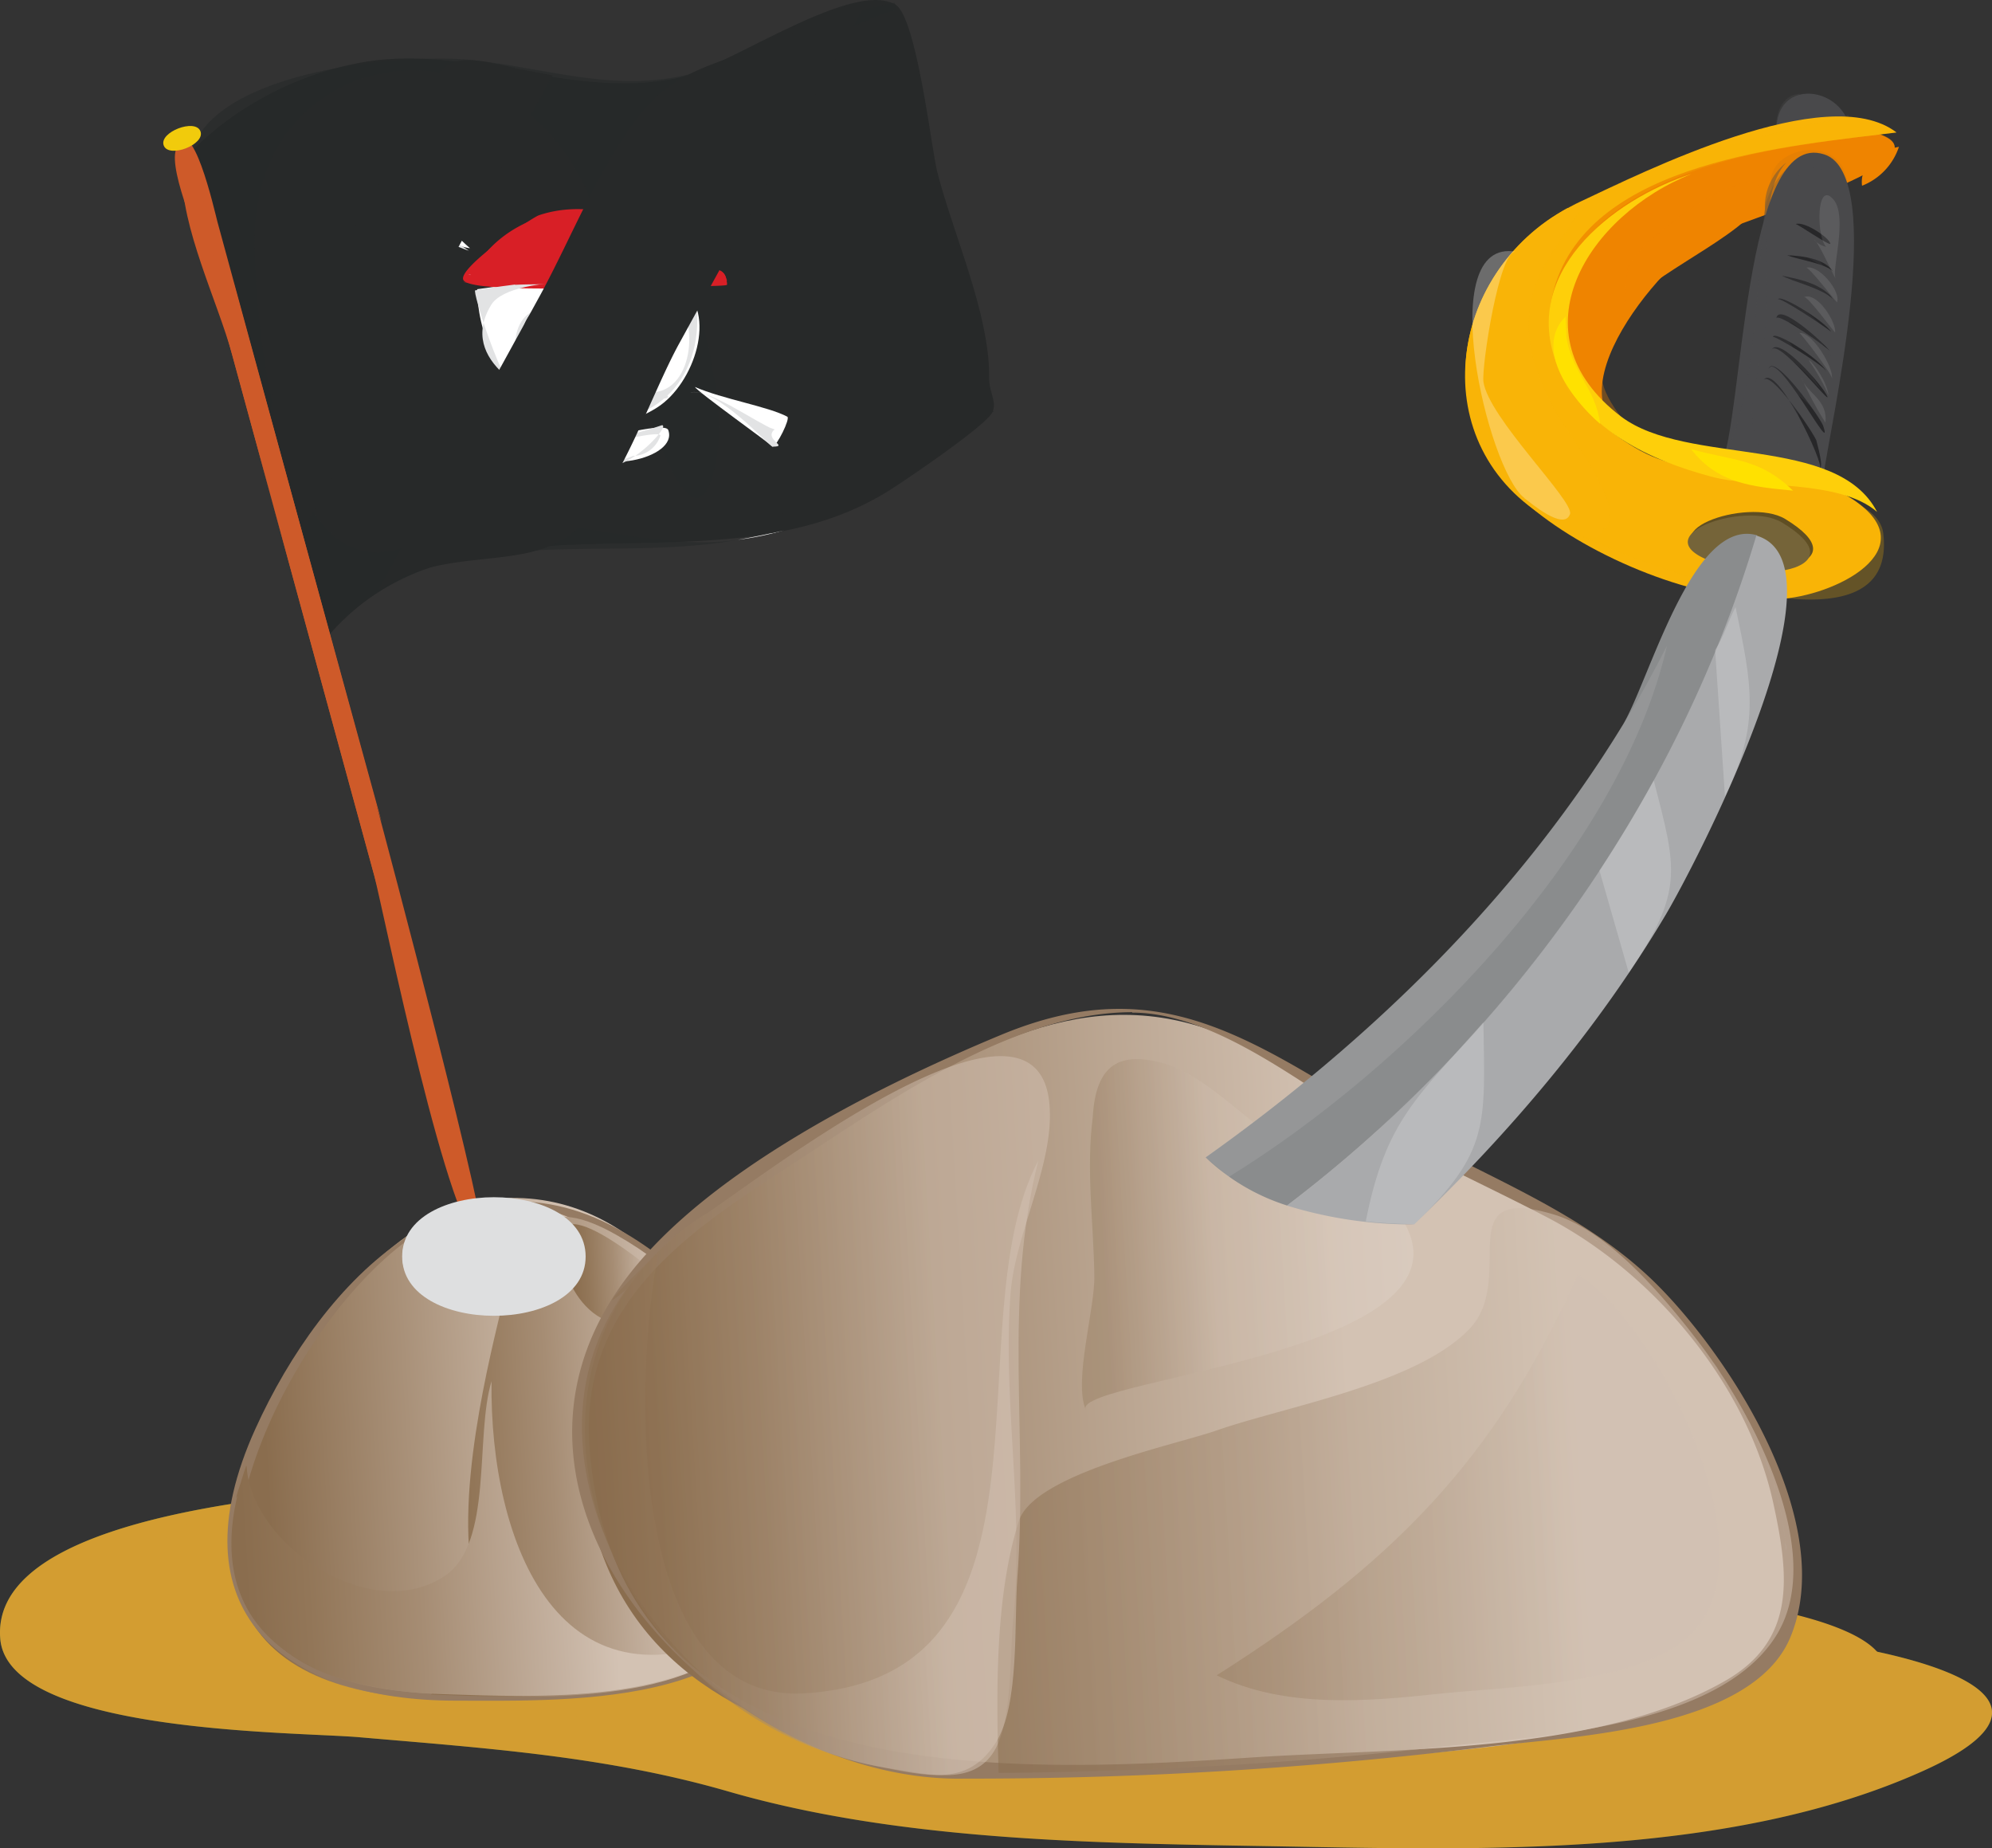 <svg xmlns="http://www.w3.org/2000/svg" xmlns:xlink="http://www.w3.org/1999/xlink" viewBox="0 0 230.07 213.44"><rect x="0" y="0" width="230.07" height="213.44" fill="#333333" stroke="none"/><defs><style>.cls-1{isolation:isolate;}.cls-2{opacity:0.44;fill:url(#linear-gradient);}.cls-11,.cls-14,.cls-15,.cls-18,.cls-2,.cls-20,.cls-21,.cls-22,.cls-25,.cls-26,.cls-33,.cls-35,.cls-37,.cls-39,.cls-42,.cls-46,.cls-48,.cls-49,.cls-6,.cls-7,.cls-9{mix-blend-mode:multiply;}.cls-3{fill:#d39d31;}.cls-4{fill:url(#linear-gradient-2);}.cls-5{fill:#957b63;}.cls-6{fill:url(#linear-gradient-3);}.cls-8{fill:url(#linear-gradient-4);}.cls-9{fill:url(#linear-gradient-5);}.cls-10{fill:url(#linear-gradient-6);}.cls-11,.cls-14,.cls-15{opacity:0.5;}.cls-11{fill:url(#linear-gradient-7);}.cls-12{fill:#b3b3b3;}.cls-13{fill:#999a9c;}.cls-14{fill:url(#linear-gradient-8);}.cls-16{fill:url(#linear-gradient-9);}.cls-17,.cls-18,.cls-35{opacity:0.3;}.cls-17,.cls-28,.cls-30,.cls-32{mix-blend-mode:screen;}.cls-17{fill:url(#linear-gradient-10);}.cls-18{fill:url(#linear-gradient-11);}.cls-19,.cls-21,.cls-22{fill:#272929;}.cls-20,.cls-23,.cls-41,.cls-45{fill:#fff;}.cls-22{opacity:0.56;}.cls-24,.cls-25{fill:#d81f26;}.cls-26,.cls-27{fill:#e2e3e4;}.cls-29,.cls-30{fill:#ce5a29;}.cls-31,.cls-32{fill:#f1cb0c;}.cls-33{fill:#dedfe0;}.cls-34{fill:#49494b;}.cls-36,.cls-37{fill:#ef8400;}.cls-37,.cls-46{opacity:0.33;}.cls-38,.cls-39,.cls-42{fill:#f9b407;}.cls-39{opacity:0.75;}.cls-40{fill:#2c2c2e;}.cls-41{opacity:0.1;}.cls-42{opacity:0.25;}.cls-43{fill:#8a8c8d;}.cls-44{fill:#a9aaac;}.cls-45{opacity:0.28;}.cls-46{fill:#d4760a;}.cls-47{fill:#272729;}.cls-48{opacity:0.24;}.cls-49{opacity:0.4;}.cls-50{fill:#fecf0a;}.cls-51{fill:#ffe100;}.cls-52{opacity:0.19;}.cls-52,.cls-53{mix-blend-mode:overlay;}.cls-53{opacity:0.09;}</style><linearGradient id="linear-gradient" x1="2852.91" y1="3505.92" x2="2852.91" y2="3726.24" gradientTransform="matrix(-1, 0.06, 0.06, 1, -179.22, -0.61)" gradientUnits="userSpaceOnUse"><stop offset="0.09" stop-color="#efe471"/><stop offset="0.2" stop-color="#e6df61"/><stop offset="0.48" stop-color="#93bd43"/><stop offset="0.59" stop-color="#83b542"/><stop offset="0.77" stop-color="#62a540"/><stop offset="1" stop-color="#235221"/></linearGradient><linearGradient id="linear-gradient-2" x1="2876.29" y1="3666.71" x2="2940.17" y2="3666.71" gradientTransform="matrix(-1, 0.06, 0.06, 1, -179.22, -0.61)" gradientUnits="userSpaceOnUse"><stop offset="0.37" stop-color="#d3c2b3"/><stop offset="0.69" stop-color="#a99179"/><stop offset="0.95" stop-color="#8a6d4e"/></linearGradient><linearGradient id="linear-gradient-3" x1="2876.76" y1="3668.06" x2="2918.23" y2="3668.06" gradientTransform="matrix(-1, 0.06, 0.06, 1, -179.22, -0.61)" gradientUnits="userSpaceOnUse"><stop offset="0.29" stop-color="#d3c2b3"/><stop offset="0.39" stop-color="#c6b3a2"/><stop offset="0.66" stop-color="#a68d74"/><stop offset="0.88" stop-color="#927658"/><stop offset="1" stop-color="#8a6d4e"/></linearGradient><linearGradient id="linear-gradient-4" x1="2880.34" y1="3677.26" x2="2940.23" y2="3677.26" xlink:href="#linear-gradient-3"/><linearGradient id="linear-gradient-5" x1="2886.55" y1="3647.29" x2="2900.36" y2="3647.29" xlink:href="#linear-gradient-3"/><linearGradient id="linear-gradient-6" x1="2760.58" y1="3664.57" x2="2899.1" y2="3664.57" xlink:href="#linear-gradient-2"/><linearGradient id="linear-gradient-7" x1="2842.89" y1="3666.13" x2="2898.65" y2="3666.13" xlink:href="#linear-gradient-3"/><linearGradient id="linear-gradient-8" x1="2760.25" y1="3677" x2="2853.3" y2="3677" xlink:href="#linear-gradient-3"/><linearGradient id="linear-gradient-9" x1="2844.6" y1="3672.22" x2="2899.05" y2="3672.22" xlink:href="#linear-gradient-3"/><linearGradient id="linear-gradient-10" x1="2801.95" y1="3646.14" x2="2841.09" y2="3646.14" gradientTransform="matrix(-1, 0.06, 0.06, 1, -179.22, -0.61)" gradientUnits="userSpaceOnUse"><stop offset="0" stop-color="#eae2da"/><stop offset="0.39" stop-color="#dacbbe"/><stop offset="0.62" stop-color="#d3c2b3"/><stop offset="0.81" stop-color="#a99179"/><stop offset="0.95" stop-color="#8a6d4e"/></linearGradient><linearGradient id="linear-gradient-11" x1="2768.64" y1="3677.7" x2="2827.48" y2="3677.7" xlink:href="#linear-gradient-3"/></defs><title>artefact_03</title><g class="cls-1"><g id="Layer_1" data-name="Layer 1"><path class="cls-2" d="M-2757.3,3848.37a331.05,331.05,0,0,1,40.39,2.88c10.69,1.55,30.6,6.28,11.34,14.91-22.09,9.9-50.26,9.1-73.92,8.67-20.8-.37-43.78-0.51-63.95-6.34-14.09-4.08-28-5-42.66-6.27-7.44-.64-40.54-0.43-41.45-11.37-1.89-22.59,85.75-18,96.41-17.6,21.39,0.7,43.19,1.9,64.23,6C-2761.73,3840.25-2742.85,3844.7-2757.3,3848.37Z" transform="translate(2927.58 -3661.6)"/><path class="cls-3" d="M-2757.3,3848.37a331.05,331.05,0,0,1,40.39,2.88c10.69,1.55,30.6,6.28,11.34,14.91-22.09,9.9-50.26,9.1-73.92,8.67-20.8-.37-43.78-0.51-63.95-6.34-14.09-4.08-28-5-42.66-6.27-7.44-.64-40.54-0.43-41.45-11.37-1.89-22.59,85.75-18,96.41-17.6,21.39,0.7,43.19,1.9,64.23,6C-2761.73,3840.25-2742.85,3844.7-2757.3,3848.37Z" transform="translate(2927.58 -3661.6)"/><path class="cls-3" d="M-2762.62,3844.12a257.23,257.23,0,0,1,35.71,2.6c9.42,1.49,26.22,5.62,10.68,14.07-18.29,10-43.66,9.48-63.82,9.34-18.83-.13-39.78-0.27-58-5.68-11.88-3.53-23.09-4.77-35.59-5.85-7.3-.63-37-0.16-39-10.47-4.24-21.32,73.51-18.69,83-18.45,19.16,0.49,38.78,1.55,57.61,5.35C-2767.67,3835.93-2749.25,3840.27-2762.62,3844.12Z" transform="translate(2927.58 -3661.6)"/><path class="cls-4" d="M-2840.58,3829.11c9.09,12.81.16,24.48-13,26.63-13.8,2.26-44,6.84-47-12.73-2.31-14.73,15.08-42.35,31.24-43.05S-2843,3815.35-2840.58,3829.11Z" transform="translate(2927.58 -3661.6)"/><path class="cls-5" d="M-2874.89,3858c-20.16,0-32.68-10.46-23.2-31.38,7.82-17.26,23.83-33.8,42.73-22.61,8,4.74,11.18,10,14.05,18.7,1.65,5,5,11.42,5.12,16.58C-2835.74,3859-2861.51,3858-2874.89,3858Zm5.43-57.47c-15.57,0-32.65,28.89-30.48,42.44,3.08,19.24,33.85,14.2,47.36,12C-2823.12,3850.07-2845.71,3800.57-2869.46,3800.57Z" transform="translate(2927.58 -3661.6)"/><path class="cls-6" d="M-2871.08,3848.82c-5-7.83-1.06-25.82,1-34.44,2.28-9.6,4-15.72,13.76-10.13,7,4,11.09,8.62,13.64,16.2,3.17,9.44,9.37,21.1,1.68,29.67-7.84,8.74-26.28,7.55-36.81,7.16,0.94-.84,8.09-6.38,6.75-8.46C-2873.19,3845.51-2870.31,3850-2871.08,3848.82Z" transform="translate(2927.58 -3661.6)"/><g class="cls-7"><path class="cls-8" d="M-2899.1,3830.88c0.48,9.11,14.41,18.48,22.93,12.68,5.57-3.79,3.42-16.07,5.36-22.45-0.24,18.46,7.74,40.13,30.47,28.15-7.42,9.31-25.24,8.3-35.79,8-16.43-.39-29.56-7.73-23-26.44C-2899,3831.89-2901.85,3838.68-2899.1,3830.88Z" transform="translate(2927.58 -3661.6)"/></g><path class="cls-9" d="M-2849.63,3810.43c3.28,2.71-5.3,4.42-6.94,4-3-.72-5-3.56-5.86-6.53-3.18-10.9,8.82-.81,12.81,2.51C-2846,3813.42-2855.6,3805.46-2849.63,3810.43Z" transform="translate(2927.58 -3661.6)"/><path class="cls-10" d="M-2721.31,3844.22c8.77,19.76-54.74,20.63-63.32,21.17-29,1.82-76.07,2.69-75.72-39.11,0.16-18.67,18.47-27.79,32.51-36.06,15.07-8.88,28.32-16.17,44.83-7.59,12.3,6.39,24.6,13.52,36.71,20.16C-2732.72,3810.25-2720.16,3828.4-2721.31,3844.22Z" transform="translate(2927.58 -3661.6)"/><path class="cls-5" d="M-2816.17,3867c-27,.57-58.92-31.08-39.21-57.61,9.29-12.49,29.3-22.41,43.42-28.28,17.21-7.15,27.5-.45,42.57,8.82,11.08,6.82,24.21,10.89,33.44,20.27,8.62,8.76,20.52,27.52,15.16,40.46-4.46,10.77-25.61,11.49-34.73,12.63A485.76,485.76,0,0,1-2816.17,3867Zm19.36-88.51c-14.37,0-29.51,11.28-41,18.7-11.9,7.65-22.83,16-21.68,31.59,3,40,48,37.68,76.63,35.77,16.59-1.1,39.66-.32,54.53-8.84,8.21-4.7,7.41-12.06,5.55-20.57-3-13.65-13.73-26.47-26-32.9-7.12-3.74-14.37-6.88-21.33-11.14C-2777.65,3786.51-2787.54,3778.54-2796.82,3778.54Z" transform="translate(2927.58 -3661.6)"/><path class="cls-11" d="M-2846.35,3802c6.57-4.32,38.91-29.65,40-12.6,0.46,6.84-4,14.67-4.52,21.66-0.91,12.47,1.6,24.88.31,37.53-0.4,4-.05,12.08-2.36,15.49-2.51,3.71-7.47,2.44-12,1.72a41.75,41.75,0,0,1-23.6-12.37c-14.54-15.15-16.84-38.87,2.09-51.45C-2843.22,3799.94-2863.46,3813.37-2846.35,3802Z" transform="translate(2927.58 -3661.6)"/><path class="cls-12" d="M-2730.91,3817.21c-0.35-.47-0.71-0.92-1.09-1.4C-2731.62,3816.29-2731.26,3816.74-2730.91,3817.21Z" transform="translate(2927.58 -3661.6)"/><path class="cls-12" d="M-2737.9,3809.31c-0.43-.42-0.87-0.81-1.31-1.23C-2738.76,3808.49-2738.32,3808.88-2737.9,3809.31Z" transform="translate(2927.58 -3661.6)"/><path class="cls-12" d="M-2728.8,3820.25c-0.31-.52-0.63-1-1-1.49C-2729.43,3819.27-2729.13,3819.73-2728.8,3820.25Z" transform="translate(2927.58 -3661.6)"/><path class="cls-12" d="M-2733.17,3814.34c-0.38-.44-0.77-0.88-1.13-1.34C-2733.94,3813.46-2733.55,3813.89-2733.17,3814.34Z" transform="translate(2927.58 -3661.6)"/><path class="cls-12" d="M-2726.86,3823.4c-0.28-.47-0.6-1-0.87-1.47C-2727.45,3822.42-2727.14,3822.92-2726.86,3823.4Z" transform="translate(2927.58 -3661.6)"/><path class="cls-12" d="M-2721.28,3840.69c0-.41-0.11-0.8-0.12-1.19C-2721.39,3839.89-2721.32,3840.28-2721.28,3840.69Z" transform="translate(2927.58 -3661.6)"/><path class="cls-12" d="M-2721.72,3837.16c-0.07-.5-0.2-1-0.28-1.43C-2721.92,3836.2-2721.79,3836.66-2721.72,3837.16Z" transform="translate(2927.58 -3661.6)"/><path class="cls-12" d="M-2725.14,3826.72c-0.24-.49-0.48-1-0.75-1.49C-2725.62,3825.74-2725.38,3826.23-2725.14,3826.72Z" transform="translate(2927.58 -3661.6)"/><path class="cls-12" d="M-2722.54,3833.6c-0.12-.48-0.28-1-0.44-1.47C-2722.82,3832.64-2722.65,3833.11-2722.54,3833.6Z" transform="translate(2927.58 -3661.6)"/><path class="cls-12" d="M-2723.65,3830.12c-0.21-.48-0.42-1-0.63-1.49C-2724.07,3829.14-2723.86,3829.64-2723.65,3830.12Z" transform="translate(2927.58 -3661.6)"/><path class="cls-12" d="M-2735.51,3811.72l-1.23-1.29Z" transform="translate(2927.58 -3661.6)"/><path class="cls-12" d="M-2740.26,3807.16c-0.45-.41-0.93-0.8-1.39-1.13C-2741.19,3806.36-2740.72,3806.76-2740.26,3807.16Z" transform="translate(2927.58 -3661.6)"/><path class="cls-12" d="M-2742.58,3805.34c-0.49-.39-1-0.74-1.47-1.1C-2743.57,3804.59-2743.07,3804.94-2742.58,3805.34Z" transform="translate(2927.58 -3661.6)"/><path class="cls-12" d="M-2744.41,3804a28.46,28.46,0,0,0-3.76-2.17A28.46,28.46,0,0,1-2744.41,3804Z" transform="translate(2927.58 -3661.6)"/><path class="cls-13" d="M-2748.41,3801.72h0Z" transform="translate(2927.58 -3661.6)"/><path class="cls-13" d="M-2724.29,3828.63c-0.27-.63-0.54-1.27-0.85-1.92C-2724.82,3827.36-2724.56,3828-2724.29,3828.63Z" transform="translate(2927.58 -3661.6)"/><path class="cls-13" d="M-2723,3832.12c-0.22-.65-0.43-1.31-0.68-2C-2723.4,3830.82-2723.19,3831.47-2723,3832.12Z" transform="translate(2927.58 -3661.6)"/><path class="cls-13" d="M-2721.31,3844.22a25.44,25.44,0,0,0,0-3.54A25.44,25.44,0,0,1-2721.31,3844.22Z" transform="translate(2927.58 -3661.6)"/><path class="cls-13" d="M-2722,3835.73c-0.14-.73-0.32-1.42-0.53-2.13C-2722.33,3834.3-2722.15,3835-2722,3835.73Z" transform="translate(2927.58 -3661.6)"/><path class="cls-13" d="M-2721.4,3839.5c-0.1-.8-0.18-1.57-0.32-2.34C-2721.58,3837.92-2721.49,3838.7-2721.4,3839.5Z" transform="translate(2927.58 -3661.6)"/><path class="cls-13" d="M-2732,3815.81c-0.38-.51-0.76-1-1.16-1.47C-2732.77,3814.82-2732.38,3815.3-2732,3815.81Z" transform="translate(2927.58 -3661.6)"/><path class="cls-13" d="M-2736.75,3810.43c-0.38-.38-0.75-0.75-1.15-1.12C-2737.5,3809.68-2737.12,3810-2736.75,3810.43Z" transform="translate(2927.58 -3661.6)"/><path class="cls-13" d="M-2734.3,3813c-0.42-.43-0.83-0.86-1.21-1.28C-2735.13,3812.14-2734.72,3812.57-2734.3,3813Z" transform="translate(2927.58 -3661.6)"/><path class="cls-13" d="M-2739.2,3808.08c-0.35-.31-0.72-0.59-1.06-0.92C-2739.92,3807.48-2739.56,3807.77-2739.2,3808.08Z" transform="translate(2927.58 -3661.6)"/><path class="cls-13" d="M-2741.65,3806c-0.32-.25-0.61-0.43-0.93-0.69C-2742.26,3805.6-2742,3805.78-2741.65,3806Z" transform="translate(2927.58 -3661.6)"/><path class="cls-13" d="M-2744,3804.23c-0.12-.07-0.23-0.16-0.36-0.23C-2744.28,3804.08-2744.16,3804.17-2744,3804.23Z" transform="translate(2927.58 -3661.6)"/><path class="cls-13" d="M-2727.72,3821.92c-0.34-.56-0.71-1.13-1.08-1.68C-2728.43,3820.8-2728.07,3821.36-2727.72,3821.92Z" transform="translate(2927.58 -3661.6)"/><path class="cls-13" d="M-2725.89,3825.23c-0.3-.6-0.64-1.19-1-1.83C-2726.53,3824-2726.19,3824.62-2725.89,3825.23Z" transform="translate(2927.58 -3661.6)"/><path class="cls-13" d="M-2729.78,3818.76c-0.36-.52-0.74-1.05-1.13-1.55C-2730.53,3817.71-2730.14,3818.24-2729.78,3818.76Z" transform="translate(2927.58 -3661.6)"/><path class="cls-14" d="M-2809.92,3837.29c1.71-5.48,18.25-8.88,22.77-10.47,8-2.8,23.28-5.38,29.33-11.8,5.51-5.85-2.48-16.78,9.66-13.18,6.43,1.91,12.84,9.63,16.71,14.67,5.9,7.7,14.93,24.06,9.14,33.77-6.59,11-28.1,11.84-38.87,13.06a491.29,491.29,0,0,1-51.07,3c-0.25-9.18-.45-20.21,2.34-29.08C-2808.07,3831.36-2811,3840.78-2809.92,3837.29Z" transform="translate(2927.58 -3661.6)"/><g class="cls-15"><path class="cls-16" d="M-2851.5,3806.15c-2.82,13.5-4.07,52.33,16.93,51,31.27-2,16.93-42.73,26.91-61.51-4.09,16.37-1.16,31.56-2.42,48.17-0.39,5.11.27,14.66-2.47,19-3.22,5.06-7.59,4-14.08,2.69-24.71-5-46.54-38.51-24.88-59.31C-2852,3808.37-2863.35,3817.52-2851.5,3806.15Z" transform="translate(2927.58 -3661.6)"/></g><path class="cls-17" d="M-2801.37,3790.6c0.35-6.12,3.13-7.69,8.44-6.13,4.39,1.29,9.29,6.48,13.16,9,3.24,2.1,10.27,4.31,12.67,7,15.1,17.08-36.62,20.25-35.09,23.9-1.41-3.36,1.1-11.72,1-15.47C-2801.28,3802.75-2802.15,3796.79-2801.37,3790.6Z" transform="translate(2927.58 -3661.6)"/><path class="cls-18" d="M-2745.35,3808.76c9.46,5.82,22.62,32.56,13,41.65-6.12,5.81-21.17,5.95-29,6.79-8.4.9-17.84,1.71-25.71-2.13C-2767.18,3842.45-2754.94,3830.44-2745.35,3808.76Z" transform="translate(2927.58 -3661.6)"/><path class="cls-19" d="M-2905.53,3679.11a37.42,37.42,0,0,1,18.9-10.14c12.68-2.65,24.74,4.26,37.24,1.65,5.89-1.23,20.14-11.39,25.21-8.5,2.46,1.4,4.16,16.57,4.84,19.27,1.78,7.09,6.09,16.48,6,23.79,0,1.84.92,2.75,0.39,4-0.63,1.5-10.1,7.91-11.84,9-20.24,12.89-49.69-2.09-65.55,17.65Z" transform="translate(2927.58 -3661.6)"/><path class="cls-20" d="M-2837,3722.83c-1.72.42-3.52,0.78-5.35,1.11A36.33,36.33,0,0,0-2837,3722.83Z" transform="translate(2927.58 -3661.6)"/><path class="cls-21" d="M-2824.87,3714.21c-3.85,3.69-6.76,7.09-12.13,8.62,10.36-2.47,15-9.82,24.23-13.73-4.74-.7-8.85,2-12.11,5.11h0Z" transform="translate(2927.58 -3661.6)"/><path class="cls-22" d="M-2879.35,3724.09c-16.24,8.43-19-26.57-18.8-35.56,0.47-19.85,23.85-25.5,35.59-9.6,5.35,7.25,6,17.07,8.38,25.49,1.13,4,6.31,21.21,8.93,12.05,3.41-12-6.92-26.67-2.23-39.16,2.13-5.67,23.41-15.35,23.47-14.45l-0.23-.94c-8.09,1.35-14.94,5.8-22.72,8-9.18,2.57-16.77-.34-26-1.38-7.14-.81-29.92.88-32.57,10.76-1.62,6,6,22.28,7.54,28.21l7.59,28.38c12.3-15.31,31.07-8.92,48-11.93-12.32,1.73-25.6-5.76-37,.15h0Z" transform="translate(2927.58 -3661.6)"/><path class="cls-23" d="M-2872.47,3695c0.21,11.79,11.43,19.58,20.77,13.67,4.37-2.76,7-11,2.77-13.94C-2853.62,3691.42-2866.95,3694.32-2872.47,3695Zm9,10.89c-4.38,1-6.34-7.3-2-8.33s6.33,7.31,2,8.33h0Zm9-10.06c4.38-1,6.34,7.32,1.95,8.34s-6.33-7.31-1.95-8.34h0Z" transform="translate(2927.58 -3661.6)"/><path class="cls-24" d="M-2846.67,3693a4,4,0,0,0,2.24-4c-1.88-.38-2.95,2.41-3.28,3.59-3.4-5.56-11.49-8.22-17.63-6.13-0.83.28-9.45,6.11-8.72,7.48,1.12,2.1,30.6.1,30.43,0.55q0-2.48-3-1.51C-2844.92,3692.08-2843.72,3692.71-2846.67,3693Z" transform="translate(2927.58 -3661.6)"/><path class="cls-23" d="M-2873.47,3693.28l0.28,0.08A0.58,0.58,0,0,0-2873.47,3693.28Z" transform="translate(2927.58 -3661.6)"/><path class="cls-25" d="M-2846.67,3693a4,4,0,0,0,2.24-4c-1.88-.38-2.95,2.41-3.28,3.59-5.67-9.27-20.46-8.79-25.47.71,2.72-3.52,14.39-10.84,17.77-4.2,2.32,4.55-15.45,5.21-18.66,5.06,0,0.25,30.28.78,30.45,0.33q0-2.48-3-1.51C-2844.92,3692.08-2843.72,3692.71-2846.67,3693Z" transform="translate(2927.58 -3661.6)"/><g class="cls-7"><path class="cls-26" d="M-2847.39,3695c-7.89-1.93-17.37-1.2-25.3.13-0.39-.05,3,11.07,5.46,13,1.73,1.37,7,2,7.94,2.09C-2851.38,3710.67-2845.53,3704.7-2847.39,3695Zm-5.27,11.93c1.53,2.43-8,2.08-9.19,1.75-4.22-1.14-13-5.31-9-11.87,2.41-3.94,18.77-2.84,21-1,3.19,2.65,2.37,11.46-2.87,11.09C-2851.71,3708.4-2848.11,3707.21-2852.66,3706.89Z" transform="translate(2927.58 -3661.6)"/><path class="cls-27" d="M-2865.44,3697.28c-4.56,1.42-2.71,10,2,8.82s2.91-9.59-1.89-8.83c3.24-.48,6.25,8.45,1.07,8.46-3.87,0-4-7.5-1.17-8.44C-2870.1,3698.72-2865,3697.14-2865.44,3697.28Z" transform="translate(2927.58 -3661.6)"/><path class="cls-27" d="M-2854.49,3695.66c-5.91,1.84-.83,11.94,3.81,7.64,3.16-2.92-.57-7.94-3.85-7.38,4.87-.76,5.41,8.68.91,8.17-3.43-.4-3.69-7.51-0.87-8.42C-2859.13,3697.1-2854.09,3695.53-2854.49,3695.66Z" transform="translate(2927.58 -3661.6)"/></g><path class="cls-23" d="M-2860.25,3712.78c1-.16,9.45-2.61,9.85-1.52C-2849.16,3714.62-2859.25,3716.71-2860.25,3712.78Z" transform="translate(2927.58 -3661.6)"/><g class="cls-7"><path class="cls-27" d="M-2851.27,3710.75a42.93,42.93,0,0,1-9,2c1.9,7.46,11-2.65,9-2C-2854,3711.79-2850.07,3710.39-2851.27,3710.75Zm-3.17,3.49q-3.31,1.44-4.79-1.08c0.88-.12,7.76-1.92,7.93-1.27a3.38,3.38,0,0,1-3.15,2.36h0Z" transform="translate(2927.58 -3661.6)"/></g><path class="cls-25" d="M-2846.83,3693.51c-0.07.15,3.39-4.23,2.4-4.46,0.58,0.09-3.27,3.54-3.28,3.59a15.05,15.05,0,0,0-10.2-6.52c2,0.53,9.67,3.81,7.78,6.77s-14.75-.18-18,1.61c3-.25,24.66.29,24.53-0.58a2.93,2.93,0,0,1-3.27-.41h0Z" transform="translate(2927.58 -3661.6)"/><path class="cls-23" d="M-2847.31,3706.29c3.15,1.38,8.47,2.26,10.66,3.43,0.38,0.2-1.24,3.47-1.71,3.46C-2838.14,3713.18-2847.17,3706.74-2847.31,3706.29Z" transform="translate(2927.58 -3661.6)"/><g class="cls-7"><path class="cls-27" d="M-2838.13,3711.23c-2.22-.88-7.74-4.88-9.71-4.3,3-.7,9.12,6.24,9.48,6.25,2,0-1.07-.79.23-2C-2841.35,3710-2838.76,3711.8-2838.13,3711.23Z" transform="translate(2927.58 -3661.6)"/></g><path class="cls-23" d="M-2864,3711c-1.17,1.95-2.37,3.88-3.52,5.84s0.85,2.49,0,3.83c-0.46.71-4.08-.71-4.08-1.55C-2871.56,3717.8-2865.6,3710.67-2864,3711Z" transform="translate(2927.58 -3661.6)"/><g class="cls-7"><path class="cls-27" d="M-2868.52,3718.6c1.48-2.46,3.68-5.65,4.17-7.77-1.26,2-2.45,4.14-3.78,6.12-1.45,2.15,1,2.25.34,3.35-0.24.4-2.66-.12-3.29-0.19,0.44,0.28,3.39.94,3.62,0.59A1.57,1.57,0,0,0-2868.52,3718.6Z" transform="translate(2927.58 -3661.6)"/></g><path class="cls-23" d="M-2850.23,3687.39c3.41-2.44,2.77-8,4.07-9.48,0.86-1,3.54,2.42,3.28,3.07C-2843.22,3681.8-2849.66,3687.24-2850.23,3687.39Z" transform="translate(2927.58 -3661.6)"/><g class="cls-7"><path class="cls-27" d="M-2844.24,3679.47q-0.09-2.45-.55.31a0.84,0.84,0,0,1,1.31.68c-1.83,2-4.41,4.47-6.51,7.14a81.67,81.67,0,0,0,7.11-6.62q0.36-1.6-1.36-1.51C-2844.08,3679.11-2843.08,3679.38-2844.24,3679.47Z" transform="translate(2927.58 -3661.6)"/></g><path class="cls-23" d="M-2873.3,3690.25c-0.8-.59-7.65-7.32-6.92-7.32,0.31,0-2.77,3.59-2.83,3.46C-2882.68,3687.34-2873.91,3690.37-2873.3,3690.25Z" transform="translate(2927.58 -3661.6)"/><g class="cls-7"><path class="cls-27" d="M-2879.81,3685.87a3.5,3.5,0,0,1-2-.16,1,1,0,0,1,1.41-.71,2.2,2.2,0,0,1-.42-1.93c0.51-.3-1.88,4-2.17,3.32,0.19,0.5,9.31,4.13,9.55,4.16a77.65,77.65,0,0,1-6.32-4.68C-2880.66,3685.24-2878.16,3687.3-2879.81,3685.87Z" transform="translate(2927.58 -3661.6)"/></g><g class="cls-28"><path class="cls-19" d="M-2837.64,3666.13c-7.58,3.18-12,3.33-16.48,9.29s-7.49,13.65-11,20.14l-18.78,34.23c7.77-5.48,17.47-1.82,23.06-7.2,5-4.81,8.41-15.33,11.72-21.35l21.14-38.52a65.85,65.85,0,0,0-9.6,3.41C-2844.18,3668.87-2833.61,3664.37-2837.64,3666.13Z" transform="translate(2927.58 -3661.6)"/><path class="cls-19" d="M-2868.4,3669.4c-8.61-2.15-8-.34-11.67,6.43l-11.83,21.55c-6.36,11.59-5,13.83-1.53,27l29.67-54.07-4.64-.89C-2871,3668.75-2866.7,3669.74-2868.4,3669.4Z" transform="translate(2927.58 -3661.6)"/><path class="cls-19" d="M-2818.17,3686.06l-20.37,37.12c12.63-2.75,14.79-8,20.32-19C-2814.54,3696.88-2816.06,3694.42-2818.17,3686.06Z" transform="translate(2927.58 -3661.6)"/></g><path class="cls-29" d="M-2871.84,3805.28c-3.68,0-11.56-39-12.51-42.53l-19.1-70c-0.68-2.49-4.74-11.33-3.79-13.91,1.76-4.83,4.47,7.24,4.78,8.4l18.3,67.1C-2883.15,3758-2870.59,3805.28-2871.84,3805.28Z" transform="translate(2927.58 -3661.6)"/><g class="cls-7"><path class="cls-29" d="M-2873.11,3799.07c-9.11-37.35-23.6-74-30.54-111.84-0.79-4.28-2.68-14-2.89-5.84-0.17,6.4,4.11,15.07,5.79,21.21l18.78,68.82c2.51,9.2,4.44,18.85,7.6,27.85,2.37,6.75,3,6.76,1.27-.2C-2874.55,3793.18-2872.65,3801-2873.11,3799.07Z" transform="translate(2927.58 -3661.6)"/></g><path class="cls-30" d="M-2900.63,3694.12l17.14,62.45C-2890.28,3736-2895.79,3715.18-2900.63,3694.12Z" transform="translate(2927.58 -3661.6)"/><path class="cls-31" d="M-2904.43,3676.76c0.59,1.53-3.66,3.17-4.24,1.64s3.65-3.17,4.24-1.64h0Z" transform="translate(2927.58 -3661.6)"/><path class="cls-32" d="M-2905.21,3676.84a2.1,2.1,0,0,1-3.17,1.24,2.1,2.1,0,0,1,3.17-1.24C-2905,3677.29-2905.39,3676.39-2905.21,3676.84Z" transform="translate(2927.58 -3661.6)"/><path class="cls-33" d="M-2859.94,3806.71c0,9.12-21.18,9.13-21.19,0S-2859.94,3797.57-2859.94,3806.71Z" transform="translate(2927.58 -3661.6)"/><path class="cls-33" d="M-2865.11,3806.71c0,6.87-16,6.88-16,0S-2865.11,3800-2865.11,3806.71Z" transform="translate(2927.58 -3661.6)"/><path class="cls-34" d="M-2714,3679c1.68-7-8.45-9.39-8.4-2.35C-2722.35,3681.4-2718.15,3679.13-2714,3679Z" transform="translate(2927.58 -3661.6)"/><g class="cls-35"><path class="cls-34" d="M-2719.66,3672.42c-3.41.18-3.29,5.66-1.83,6.83,3.91,3.13,8.11-.53,7.39-4.41-1.75.54-10.56,1.76-5.55-2.42C-2719.93,3672.44-2721,3673.51-2719.66,3672.42Z" transform="translate(2927.58 -3661.6)"/></g><path class="cls-36" d="M-2735.46,3713.39c-15.83-2.79-1.15-20.53,4.74-24.17,3.72-2.3,32.75-10.1,17.67-12.75-9.22-1.62-28.76,5.71-34.35,13-7.17,9.32,1,22.33,11.93,24h0Z" transform="translate(2927.58 -3661.6)"/><path class="cls-36" d="M-2733.23,3684.9c-4,2.33-7.83,6.55-5.65,11.39,2.83-3.45,14.63-8.52,14.68-12,0.06-4.91-7.24-.41-9,0.62C-2740.54,3689.13-2723.21,3679.15-2733.23,3684.9Z" transform="translate(2927.58 -3661.6)"/><path class="cls-37" d="M-2749.7,3692.41c-3.55,9.47,5.35,19.65,14.24,21-2.85-.5-6.42-5-7-7.53-0.68-3.19,1.66-5.11,2.36-7.81,0.17-.65.32-5.19,0.56-5.68,2.06-4.2,18.72-15.46,14.73-6.06,3.58-1.49,25-7.8,11.72-9.84-9.46-1.45-33.06,6.41-36.65,15.94C-2751.29,3696.67-2748.1,3688.16-2749.7,3692.41Z" transform="translate(2927.58 -3661.6)"/><path class="cls-36" d="M-2712.52,3683.05a7.3,7.3,0,0,0,4.26-4.49c-2.21.37-4.57,2-4.26,4.49C-2711.2,3682.53-2712.7,3681.62-2712.52,3683.05Z" transform="translate(2927.58 -3661.6)"/><path class="cls-38" d="M-2744.91,3684.82c-14.38,6.68-18.54,24.76-5.87,35.34,6.93,5.8,19.29,11,28.52,10.63,6.57-.28,17.29-5.74,8.74-11.48-6.16-4.14-17.47-1.69-24.65-5.68-6.75-3.75-12.24-10.59-9.91-18.73,4.22-14.76,27.38-16.48,39.54-18-8-6.15-29.46,4.7-36.35,7.9C-2763.72,3693.56-2726.1,3676.07-2744.91,3684.82Z" transform="translate(2927.58 -3661.6)"/><path class="cls-39" d="M-2729.28,3726.34c-9.94-3.22,3.59-7.89,8.21-5.06C-2711.67,3727.05-2723.74,3728.86-2729.28,3726.34Z" transform="translate(2927.58 -3661.6)"/><path class="cls-40" d="M-2729,3726.22c-9.2-3,3.31-7.29,7.6-4.69C-2712.67,3726.83-2723.86,3728.53-2729,3726.22Z" transform="translate(2927.58 -3661.6)"/><path class="cls-34" d="M-2729.34,3726.63c-9.21-3,3.3-7.3,7.59-4.68C-2713,3727.23-2724.21,3729-2729.34,3726.63Z" transform="translate(2927.58 -3661.6)"/><path class="cls-41" d="M-2717.09,3714a29.45,29.45,0,0,0-2-4.95C-2720,3707.45-2717.32,3709.85-2717.09,3714Z" transform="translate(2927.58 -3661.6)"/><path class="cls-42" d="M-2748.06,3690.41c-5.51,7.79-2.45,15.24,2.35,22.18,2.66,3.84,8.75,13.46-2.13,9.49,4.71,2.71,39.86,17.62,37.76,1.06-0.85-6.7-23.71-6.69-29.54-10.39-11.7-7.42-11.26-20.6.28-27.87,8.93-5.62,20.53-6.69,30.78-8-4-3-10.53-.72-14.85.29a106.23,106.23,0,0,0-14.78,4.73c-7.27,2.87-6.14,3.18-9.87,8.47C-2753.46,3698.05-2746.5,3688.21-2748.06,3690.41Z" transform="translate(2927.58 -3661.6)"/><path class="cls-38" d="M-2748.51,3721.69c12.78,7.55,1.3-8.52,0-10.6-2.53-4.09-4.49-7.56-3.9-12.64,0.37-3.2,6.75-10.46,5.93-12.85-14,7.46-16.84,27.58-2,36.1h0Z" transform="translate(2927.58 -3661.6)"/><path class="cls-43" d="M-2778.91,3800.83c25.46-19.31,45.15-46.72,54.28-77.41-7.5-2.19-12.48,16.91-15.54,21.92-12.15,19.88-29.24,36.48-48.16,49.92a24.21,24.21,0,0,0,9.41,5.56C-2765,3790.3-2782.61,3799.6-2778.91,3800.83Z" transform="translate(2927.58 -3661.6)"/><path class="cls-44" d="M-2764.26,3803c11.08-10.63,21.2-22.52,29.06-35.75,3.32-5.59,21.58-40.57,10.47-43.8-9.13,30.66-28.79,58.06-54.22,77.37a48.83,48.83,0,0,0,14.7,2.18C-2747.26,3786.68-2769.49,3802.94-2764.26,3803Z" transform="translate(2927.58 -3661.6)"/><path class="cls-45" d="M-2751.52,3719.13c0.63,0.46,4.57,3.85,5.27,1.84,0.52-1.5-9.43-11.11-10-15.3-0.22-1.75,1.85-15.32,3.74-15-9.56-1.67-3.28,25.21,1,28.45h0Z" transform="translate(2927.58 -3661.6)"/><path class="cls-46" d="M-2722.9,3683.5c-1.45-4.76,8.09-7,8.68-.71Z" transform="translate(2927.58 -3661.6)"/><path class="cls-34" d="M-2717,3716.69c0.78-5.92,7.51-34.78.13-37.25-9.47-3.17-9.33,30.82-12,36.09C-2724.91,3716.05-2721,3716.36-2717,3716.69Z" transform="translate(2927.58 -3661.6)"/><path class="cls-47" d="M-2717.77,3712.53c-0.38-1.17,1,3.16.34,3.13,0.8,0-5.15-12.72-6.53-10.07C-2723.28,3703.91-2718,3711.75-2717.77,3712.53Z" transform="translate(2927.58 -3661.6)"/><path class="cls-47" d="M-2717,3710.8c1.3,4-5.36-9-6.33-6.56C-2722.78,3702.11-2717.22,3710-2717,3710.8Z" transform="translate(2927.58 -3661.6)"/><path class="cls-47" d="M-2716.52,3707.41c0.3,0.93-6-7.21-6.49-5.29C-2722.36,3700-2716.85,3706.37-2716.52,3707.41Z" transform="translate(2927.58 -3661.6)"/><path class="cls-47" d="M-2716.62,3704.53c-0.15-.65-6.22-4.35-6.19-4C-2722.81,3699.61-2717.25,3703.09-2716.62,3704.53Z" transform="translate(2927.58 -3661.6)"/><path class="cls-47" d="M-2716.22,3702.16c0-.19-6.2-4.68-6.2-3.76C-2722.22,3696.32-2716.76,3701.38-2716.22,3702.16Z" transform="translate(2927.58 -3661.6)"/><path class="cls-47" d="M-2716.09,3699.93c-0.06-.18-6.26-4.33-6.12-3.71C-2722.3,3695.34-2716.82,3698.65-2716.09,3699.93Z" transform="translate(2927.58 -3661.6)"/><path class="cls-47" d="M-2715.75,3696.42c-0.41-1.3-5.57-2.53-6-3C-2721.53,3693.6-2716.91,3694-2715.75,3696.42Z" transform="translate(2927.58 -3661.6)"/><path class="cls-47" d="M-2715.73,3693.2c-0.35-1.13-4.89-1.74-5.46-2.15C-2721.06,3691.15-2716.8,3691-2715.73,3693.2Z" transform="translate(2927.58 -3661.6)"/><path class="cls-47" d="M-2716.19,3689.73c0.15,0.43-3.85-2.31-4-2.26C-2719.12,3687.12-2716.27,3689.1-2716.19,3689.73Z" transform="translate(2927.58 -3661.6)"/><g class="cls-48"><path class="cls-34" d="M-2723.73,3685.83c-1.15,9.27-.86,21.22-5.12,29.71,3.93,0.51,7.89.83,11.84,1.15-1.23-2-7.09-2.93-6.05-7.17s5.11,4.78,5.52,5.22c-1.57-1.69-2.31-6.9-4.56-9.33,1.41,1.52,4.72,3,5.05,5.88-0.35-3-4.39-5.73-4.43-8.24,0-1.25,4.9,4.2,4.28,3.68,0.29,0.24-4-5.91-4-6.16,0.22,0.75,3.14,1.37,3.16,2.1q-1.51-1.81-2.87-3.74c-0.13-.82,4.75,3.74,4.76,3.74-0.83-.39-1.84-4.47-3.32-4.89a19.72,19.72,0,0,1,3.18,2.23c0.23,0.14-5-4.56-5-4.42,0.14-1.36,5,.28,5,0.48-0.22-2-4.25-2.49-4.56-4.58s4.56,1.39,4.22,1.23a45.35,45.35,0,0,1-3.38-4.49c-0.11-.35,3.88,1.77,3.77,1.81-6,2.15-6.24-15.35,2-6.69-1.34-7.85-8.9-2.61-9.51,2.47C-2724.33,3690.74-2723.13,3680.9-2723.73,3685.83Z" transform="translate(2927.58 -3661.6)"/></g><g class="cls-49"><path class="cls-34" d="M-2723.73,3685.83c-1.15,9.27-.86,21.22-5.12,29.71,3.1,0.4,6.22.68,9.33,0.93-8.69-2.75-5.12-9.76-4.16-16.79,0.66-4.88-1.1-15.7,2.44-19.33a6.41,6.41,0,0,0-2.49,5.47C-2724.33,3690.74-2723.34,3682.54-2723.73,3685.83Z" transform="translate(2927.58 -3661.6)"/></g><path class="cls-41" d="M-2716.75,3710.4a40.86,40.86,0,0,1-2.78-5.19C-2718.95,3707-2716.46,3707.68-2716.75,3710.4Z" transform="translate(2927.58 -3661.6)"/><path class="cls-41" d="M-2716.39,3707.23a23.44,23.44,0,0,0-2-3.6C-2719.44,3702.14-2716.73,3704.88-2716.39,3707.23Z" transform="translate(2927.58 -3661.6)"/><path class="cls-41" d="M-2716,3705.29c0.07-.41-3.59-5.26-3.77-5.23,1.51-.21,4,4.06,3.77,5.23C-2716,3705.48-2715.94,3704.88-2716,3705.29Z" transform="translate(2927.58 -3661.6)"/><path class="cls-41" d="M-2715.63,3700c-0.41-.41-3.19-4.25-3.6-4.09C-2717.67,3695.29-2715.48,3698.81-2715.63,3700Z" transform="translate(2927.58 -3661.6)"/><path class="cls-41" d="M-2715.41,3696.52c-0.39-.39-3.22-4.08-3.56-4C-2717.54,3692.11-2714.92,3695.23-2715.41,3696.52Z" transform="translate(2927.58 -3661.6)"/><path class="cls-41" d="M-2715.54,3693.8c-0.3-.36-2-4.29-2.52-4.5a2.73,2.73,0,0,0,2,.87c-1.66,1.12-2.09-8.19.22-5.55C-2714.08,3686.61-2716.14,3693.08-2715.54,3693.8Z" transform="translate(2927.58 -3661.6)"/><path class="cls-50" d="M-2747.46,3704.31c3.19,7.06,10.41,10.41,17.47,12.32,5.35,1.45,14.84.29,19.21,4.09-4.65-9-21.92-5.26-29.55-11-12.63-9.57-3.84-23.33,8.19-28.06-9.35,3-20.29,11.73-15.33,22.69C-2742.71,3714.82-2751.93,3694.45-2747.46,3704.31Z" transform="translate(2927.58 -3661.6)"/><path class="cls-51" d="M-2720.49,3718.26c-3.88-3.76-6.78-3.4-11.77-4.79C-2729.19,3717.46-2725.22,3717.8-2720.49,3718.26Z" transform="translate(2927.58 -3661.6)"/><path class="cls-51" d="M-2746.66,3700.35l-0.11-2.2c-3.73,3.81.83,9.66,4,12.4-0.51-4.15-3.35-6-3.92-10.2C-2746.76,3699.6-2746.28,3703.13-2746.66,3700.35Z" transform="translate(2927.58 -3661.6)"/><g class="cls-52"><path class="cls-23" d="M-2764.25,3803c8.81-8.44,8.16-11.62,8-23.35-7.75,8.8-11.28,11.36-13.59,23q2.81,0.29,5.63.32C-2761.62,3800.48-2766.16,3803-2764.25,3803Z" transform="translate(2927.58 -3661.6)"/><path class="cls-23" d="M-2742.85,3762.13l3.39,11.81c6.37-9.42,5.56-11.87,2.88-22.22C-2738.52,3755.27-2740.62,3758.75-2742.85,3762.13Z" transform="translate(2927.58 -3661.6)"/><path class="cls-23" d="M-2729.49,3736.66l1.14,16.93c4.11-8.39,3.09-13,1.22-21.88C-2728,3733.36-2728.46,3735.09-2729.49,3736.66Z" transform="translate(2927.58 -3661.6)"/></g><g class="cls-53"><path class="cls-23" d="M-2785.66,3797.51c20.36-12.51,45.16-37.38,50.61-61.34-12.07,24-31.59,43.66-53.29,59.08l2.68,2.26C-2783.12,3796-2786.63,3796.84-2785.66,3797.51Z" transform="translate(2927.58 -3661.6)"/></g></g></g></svg>